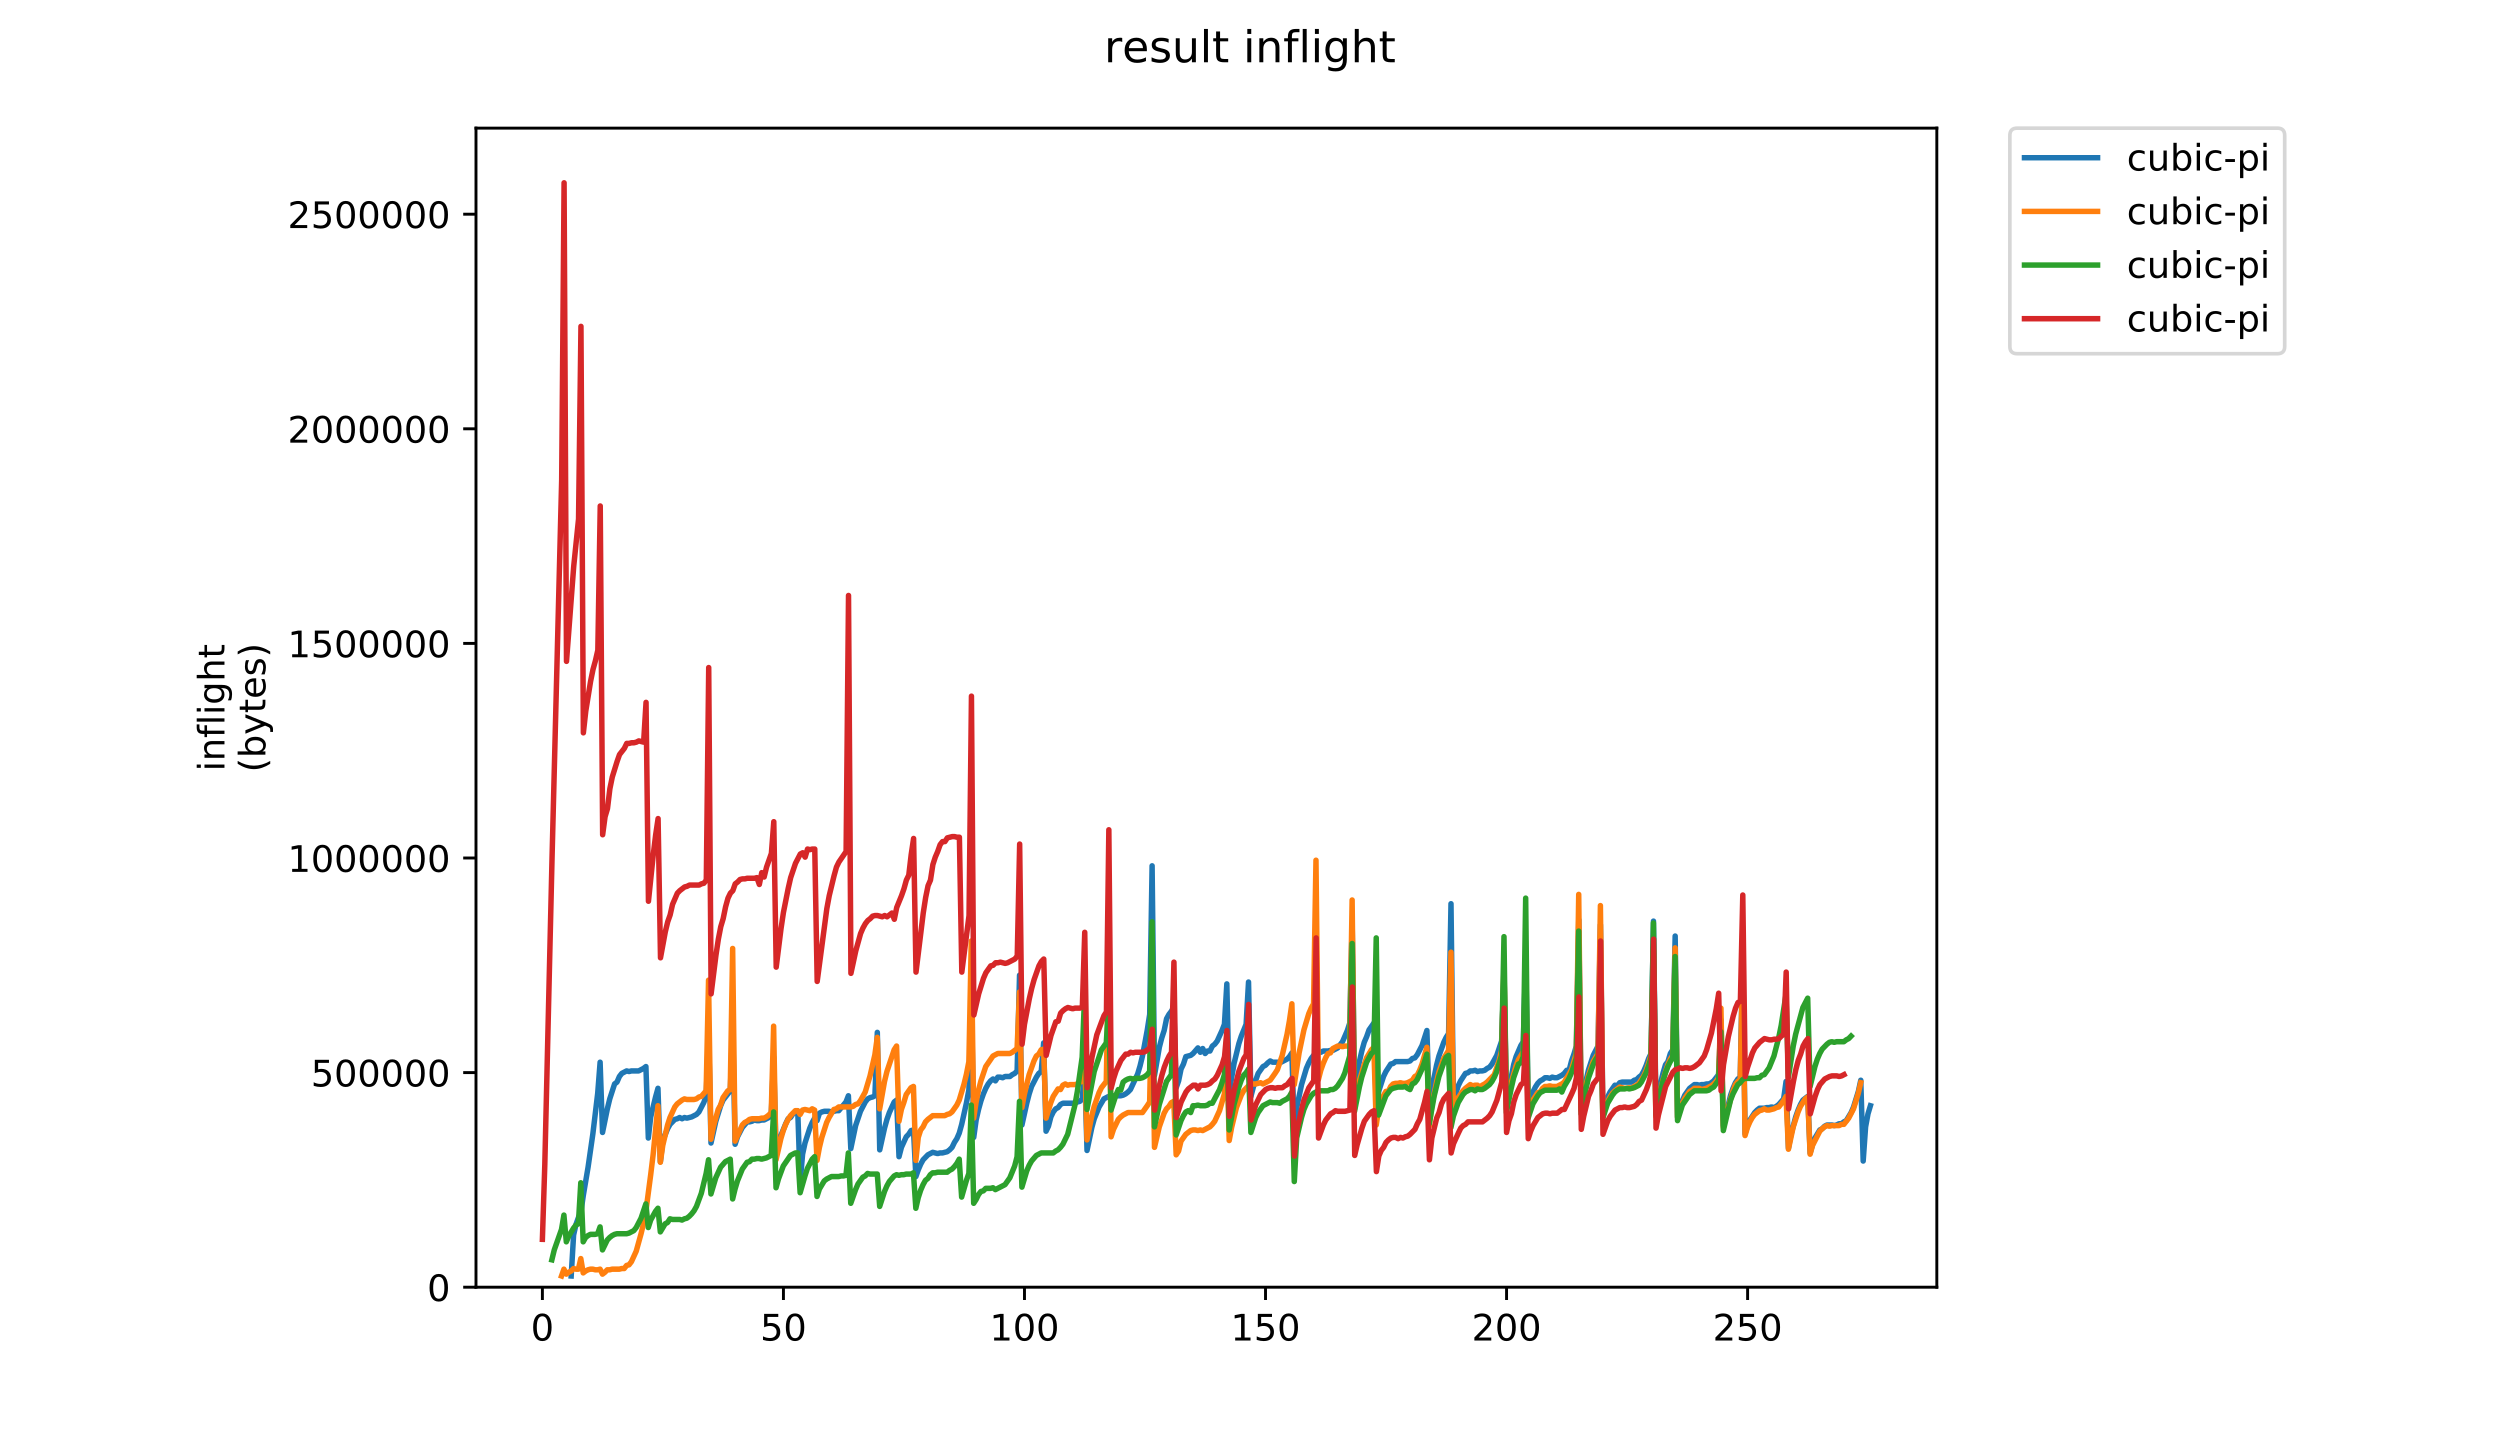 <?xml version="1.0" encoding="utf-8" standalone="no"?>
<!DOCTYPE svg PUBLIC "-//W3C//DTD SVG 1.1//EN"
  "http://www.w3.org/Graphics/SVG/1.1/DTD/svg11.dtd">
<!-- Created with matplotlib (https://matplotlib.org/) -->
<svg height="396pt" version="1.1" viewBox="0 0 684 396" width="684pt" xmlns="http://www.w3.org/2000/svg" xmlns:xlink="http://www.w3.org/1999/xlink">
 <defs>
  <style type="text/css">
*{stroke-linecap:butt;stroke-linejoin:round;}
  </style>
 </defs>
 <g id="figure_1">
  <g id="patch_1">
   <path d="M 0 396 
L 684 396 
L 684 0 
L 0 0 
z
" style="fill:#ffffff;"/>
  </g>
  <g id="axes_1">
   <g id="patch_2">
    <path d="M 130.23 352.174 
L 529.913 352.174 
L 529.913 35.062 
L 130.23 35.062 
z
" style="fill:#ffffff;"/>
   </g>
   <g id="matplotlib.axis_1">
    <g id="xtick_1">
     <g id="line2d_1">
      <defs>
       <path d="M 0 0 
L 0 3.5 
" id="m1331963b14" style="stroke:#000000;stroke-width:0.8;"/>
      </defs>
      <g>
       <use style="stroke:#000000;stroke-width:0.8;" x="148.398" xlink:href="#m1331963b14" y="352.174"/>
      </g>
     </g>
     <g id="text_1">
      <!-- 0 -->
      <defs>
       <path d="M 31.781 66.406 
Q 24.172 66.406 20.328 58.906 
Q 16.5 51.422 16.5 36.375 
Q 16.5 21.391 20.328 13.891 
Q 24.172 6.391 31.781 6.391 
Q 39.453 6.391 43.281 13.891 
Q 47.125 21.391 47.125 36.375 
Q 47.125 51.422 43.281 58.906 
Q 39.453 66.406 31.781 66.406 
z
M 31.781 74.219 
Q 44.047 74.219 50.516 64.516 
Q 56.984 54.828 56.984 36.375 
Q 56.984 17.969 50.516 8.266 
Q 44.047 -1.422 31.781 -1.422 
Q 19.531 -1.422 13.062 8.266 
Q 6.594 17.969 6.594 36.375 
Q 6.594 54.828 13.062 64.516 
Q 19.531 74.219 31.781 74.219 
z
" id="DejaVuSans-48"/>
      </defs>
      <g transform="translate(145.216 366.773)scale(0.1 -0.1)">
       <use xlink:href="#DejaVuSans-48"/>
      </g>
     </g>
    </g>
    <g id="xtick_2">
     <g id="line2d_2">
      <g>
       <use style="stroke:#000000;stroke-width:0.8;" x="214.347" xlink:href="#m1331963b14" y="352.174"/>
      </g>
     </g>
     <g id="text_2">
      <!-- 50 -->
      <defs>
       <path d="M 10.797 72.906 
L 49.516 72.906 
L 49.516 64.594 
L 19.828 64.594 
L 19.828 46.734 
Q 21.969 47.469 24.109 47.828 
Q 26.266 48.188 28.422 48.188 
Q 40.625 48.188 47.75 41.5 
Q 54.891 34.812 54.891 23.391 
Q 54.891 11.625 47.562 5.094 
Q 40.234 -1.422 26.906 -1.422 
Q 22.312 -1.422 17.547 -0.641 
Q 12.797 0.141 7.719 1.703 
L 7.719 11.625 
Q 12.109 9.234 16.797 8.062 
Q 21.484 6.891 26.703 6.891 
Q 35.156 6.891 40.078 11.328 
Q 45.016 15.766 45.016 23.391 
Q 45.016 31 40.078 35.438 
Q 35.156 39.891 26.703 39.891 
Q 22.75 39.891 18.812 39.016 
Q 14.891 38.141 10.797 36.281 
z
" id="DejaVuSans-53"/>
      </defs>
      <g transform="translate(207.985 366.773)scale(0.1 -0.1)">
       <use xlink:href="#DejaVuSans-53"/>
       <use x="63.623" xlink:href="#DejaVuSans-48"/>
      </g>
     </g>
    </g>
    <g id="xtick_3">
     <g id="line2d_3">
      <g>
       <use style="stroke:#000000;stroke-width:0.8;" x="280.297" xlink:href="#m1331963b14" y="352.174"/>
      </g>
     </g>
     <g id="text_3">
      <!-- 100 -->
      <defs>
       <path d="M 12.406 8.297 
L 28.516 8.297 
L 28.516 63.922 
L 10.984 60.406 
L 10.984 69.391 
L 28.422 72.906 
L 38.281 72.906 
L 38.281 8.297 
L 54.391 8.297 
L 54.391 0 
L 12.406 0 
z
" id="DejaVuSans-49"/>
      </defs>
      <g transform="translate(270.753 366.773)scale(0.1 -0.1)">
       <use xlink:href="#DejaVuSans-49"/>
       <use x="63.623" xlink:href="#DejaVuSans-48"/>
       <use x="127.246" xlink:href="#DejaVuSans-48"/>
      </g>
     </g>
    </g>
    <g id="xtick_4">
     <g id="line2d_4">
      <g>
       <use style="stroke:#000000;stroke-width:0.8;" x="346.246" xlink:href="#m1331963b14" y="352.174"/>
      </g>
     </g>
     <g id="text_4">
      <!-- 150 -->
      <g transform="translate(336.703 366.773)scale(0.1 -0.1)">
       <use xlink:href="#DejaVuSans-49"/>
       <use x="63.623" xlink:href="#DejaVuSans-53"/>
       <use x="127.246" xlink:href="#DejaVuSans-48"/>
      </g>
     </g>
    </g>
    <g id="xtick_5">
     <g id="line2d_5">
      <g>
       <use style="stroke:#000000;stroke-width:0.8;" x="412.196" xlink:href="#m1331963b14" y="352.174"/>
      </g>
     </g>
     <g id="text_5">
      <!-- 200 -->
      <defs>
       <path d="M 19.188 8.297 
L 53.609 8.297 
L 53.609 0 
L 7.328 0 
L 7.328 8.297 
Q 12.938 14.109 22.625 23.891 
Q 32.328 33.688 34.812 36.531 
Q 39.547 41.844 41.422 45.531 
Q 43.312 49.219 43.312 52.781 
Q 43.312 58.594 39.234 62.25 
Q 35.156 65.922 28.609 65.922 
Q 23.969 65.922 18.812 64.312 
Q 13.672 62.703 7.812 59.422 
L 7.812 69.391 
Q 13.766 71.781 18.938 73 
Q 24.125 74.219 28.422 74.219 
Q 39.75 74.219 46.484 68.547 
Q 53.219 62.891 53.219 53.422 
Q 53.219 48.922 51.531 44.891 
Q 49.859 40.875 45.406 35.406 
Q 44.188 33.984 37.641 27.219 
Q 31.109 20.453 19.188 8.297 
z
" id="DejaVuSans-50"/>
      </defs>
      <g transform="translate(402.652 366.773)scale(0.1 -0.1)">
       <use xlink:href="#DejaVuSans-50"/>
       <use x="63.623" xlink:href="#DejaVuSans-48"/>
       <use x="127.246" xlink:href="#DejaVuSans-48"/>
      </g>
     </g>
    </g>
    <g id="xtick_6">
     <g id="line2d_6">
      <g>
       <use style="stroke:#000000;stroke-width:0.8;" x="478.146" xlink:href="#m1331963b14" y="352.174"/>
      </g>
     </g>
     <g id="text_6">
      <!-- 250 -->
      <g transform="translate(468.602 366.773)scale(0.1 -0.1)">
       <use xlink:href="#DejaVuSans-50"/>
       <use x="63.623" xlink:href="#DejaVuSans-53"/>
       <use x="127.246" xlink:href="#DejaVuSans-48"/>
      </g>
     </g>
    </g>
   </g>
   <g id="matplotlib.axis_2">
    <g id="ytick_1">
     <g id="line2d_7">
      <defs>
       <path d="M 0 0 
L -3.5 0 
" id="mdb43f2a06b" style="stroke:#000000;stroke-width:0.8;"/>
      </defs>
      <g>
       <use style="stroke:#000000;stroke-width:0.8;" x="130.23" xlink:href="#mdb43f2a06b" y="352.174"/>
      </g>
     </g>
     <g id="text_7">
      <!-- 0 -->
      <g transform="translate(116.868 355.973)scale(0.1 -0.1)">
       <use xlink:href="#DejaVuSans-48"/>
      </g>
     </g>
    </g>
    <g id="ytick_2">
     <g id="line2d_8">
      <g>
       <use style="stroke:#000000;stroke-width:0.8;" x="130.23" xlink:href="#mdb43f2a06b" y="293.46"/>
      </g>
     </g>
     <g id="text_8">
      <!-- 500000 -->
      <g transform="translate(85.055 297.259)scale(0.1 -0.1)">
       <use xlink:href="#DejaVuSans-53"/>
       <use x="63.623" xlink:href="#DejaVuSans-48"/>
       <use x="127.246" xlink:href="#DejaVuSans-48"/>
       <use x="190.869" xlink:href="#DejaVuSans-48"/>
       <use x="254.492" xlink:href="#DejaVuSans-48"/>
       <use x="318.115" xlink:href="#DejaVuSans-48"/>
      </g>
     </g>
    </g>
    <g id="ytick_3">
     <g id="line2d_9">
      <g>
       <use style="stroke:#000000;stroke-width:0.8;" x="130.23" xlink:href="#mdb43f2a06b" y="234.745"/>
      </g>
     </g>
     <g id="text_9">
      <!-- 1000000 -->
      <g transform="translate(78.693 238.544)scale(0.1 -0.1)">
       <use xlink:href="#DejaVuSans-49"/>
       <use x="63.623" xlink:href="#DejaVuSans-48"/>
       <use x="127.246" xlink:href="#DejaVuSans-48"/>
       <use x="190.869" xlink:href="#DejaVuSans-48"/>
       <use x="254.492" xlink:href="#DejaVuSans-48"/>
       <use x="318.115" xlink:href="#DejaVuSans-48"/>
       <use x="381.738" xlink:href="#DejaVuSans-48"/>
      </g>
     </g>
    </g>
    <g id="ytick_4">
     <g id="line2d_10">
      <g>
       <use style="stroke:#000000;stroke-width:0.8;" x="130.23" xlink:href="#mdb43f2a06b" y="176.03"/>
      </g>
     </g>
     <g id="text_10">
      <!-- 1500000 -->
      <g transform="translate(78.693 179.829)scale(0.1 -0.1)">
       <use xlink:href="#DejaVuSans-49"/>
       <use x="63.623" xlink:href="#DejaVuSans-53"/>
       <use x="127.246" xlink:href="#DejaVuSans-48"/>
       <use x="190.869" xlink:href="#DejaVuSans-48"/>
       <use x="254.492" xlink:href="#DejaVuSans-48"/>
       <use x="318.115" xlink:href="#DejaVuSans-48"/>
       <use x="381.738" xlink:href="#DejaVuSans-48"/>
      </g>
     </g>
    </g>
    <g id="ytick_5">
     <g id="line2d_11">
      <g>
       <use style="stroke:#000000;stroke-width:0.8;" x="130.23" xlink:href="#mdb43f2a06b" y="117.316"/>
      </g>
     </g>
     <g id="text_11">
      <!-- 2000000 -->
      <g transform="translate(78.693 121.115)scale(0.1 -0.1)">
       <use xlink:href="#DejaVuSans-50"/>
       <use x="63.623" xlink:href="#DejaVuSans-48"/>
       <use x="127.246" xlink:href="#DejaVuSans-48"/>
       <use x="190.869" xlink:href="#DejaVuSans-48"/>
       <use x="254.492" xlink:href="#DejaVuSans-48"/>
       <use x="318.115" xlink:href="#DejaVuSans-48"/>
       <use x="381.738" xlink:href="#DejaVuSans-48"/>
      </g>
     </g>
    </g>
    <g id="ytick_6">
     <g id="line2d_12">
      <g>
       <use style="stroke:#000000;stroke-width:0.8;" x="130.23" xlink:href="#mdb43f2a06b" y="58.601"/>
      </g>
     </g>
     <g id="text_12">
      <!-- 2500000 -->
      <g transform="translate(78.693 62.4)scale(0.1 -0.1)">
       <use xlink:href="#DejaVuSans-50"/>
       <use x="63.623" xlink:href="#DejaVuSans-53"/>
       <use x="127.246" xlink:href="#DejaVuSans-48"/>
       <use x="190.869" xlink:href="#DejaVuSans-48"/>
       <use x="254.492" xlink:href="#DejaVuSans-48"/>
       <use x="318.115" xlink:href="#DejaVuSans-48"/>
       <use x="381.738" xlink:href="#DejaVuSans-48"/>
      </g>
     </g>
    </g>
    <g id="text_13">
     <!-- inflight -->
     <defs>
      <path d="M 9.422 54.688 
L 18.406 54.688 
L 18.406 0 
L 9.422 0 
z
M 9.422 75.984 
L 18.406 75.984 
L 18.406 64.594 
L 9.422 64.594 
z
" id="DejaVuSans-105"/>
      <path d="M 54.891 33.016 
L 54.891 0 
L 45.906 0 
L 45.906 32.719 
Q 45.906 40.484 42.875 44.328 
Q 39.844 48.188 33.797 48.188 
Q 26.516 48.188 22.312 43.547 
Q 18.109 38.922 18.109 30.906 
L 18.109 0 
L 9.078 0 
L 9.078 54.688 
L 18.109 54.688 
L 18.109 46.188 
Q 21.344 51.125 25.703 53.562 
Q 30.078 56 35.797 56 
Q 45.219 56 50.047 50.172 
Q 54.891 44.344 54.891 33.016 
z
" id="DejaVuSans-110"/>
      <path d="M 37.109 75.984 
L 37.109 68.5 
L 28.516 68.5 
Q 23.688 68.5 21.797 66.547 
Q 19.922 64.594 19.922 59.516 
L 19.922 54.688 
L 34.719 54.688 
L 34.719 47.703 
L 19.922 47.703 
L 19.922 0 
L 10.891 0 
L 10.891 47.703 
L 2.297 47.703 
L 2.297 54.688 
L 10.891 54.688 
L 10.891 58.5 
Q 10.891 67.625 15.141 71.797 
Q 19.391 75.984 28.609 75.984 
z
" id="DejaVuSans-102"/>
      <path d="M 9.422 75.984 
L 18.406 75.984 
L 18.406 0 
L 9.422 0 
z
" id="DejaVuSans-108"/>
      <path d="M 45.406 27.984 
Q 45.406 37.75 41.375 43.109 
Q 37.359 48.484 30.078 48.484 
Q 22.859 48.484 18.828 43.109 
Q 14.797 37.75 14.797 27.984 
Q 14.797 18.266 18.828 12.891 
Q 22.859 7.516 30.078 7.516 
Q 37.359 7.516 41.375 12.891 
Q 45.406 18.266 45.406 27.984 
z
M 54.391 6.781 
Q 54.391 -7.172 48.188 -13.984 
Q 42 -20.797 29.203 -20.797 
Q 24.469 -20.797 20.266 -20.094 
Q 16.062 -19.391 12.109 -17.922 
L 12.109 -9.188 
Q 16.062 -11.328 19.922 -12.344 
Q 23.781 -13.375 27.781 -13.375 
Q 36.625 -13.375 41.016 -8.766 
Q 45.406 -4.156 45.406 5.172 
L 45.406 9.625 
Q 42.625 4.781 38.281 2.391 
Q 33.938 0 27.875 0 
Q 17.828 0 11.672 7.656 
Q 5.516 15.328 5.516 27.984 
Q 5.516 40.672 11.672 48.328 
Q 17.828 56 27.875 56 
Q 33.938 56 38.281 53.609 
Q 42.625 51.219 45.406 46.391 
L 45.406 54.688 
L 54.391 54.688 
z
" id="DejaVuSans-103"/>
      <path d="M 54.891 33.016 
L 54.891 0 
L 45.906 0 
L 45.906 32.719 
Q 45.906 40.484 42.875 44.328 
Q 39.844 48.188 33.797 48.188 
Q 26.516 48.188 22.312 43.547 
Q 18.109 38.922 18.109 30.906 
L 18.109 0 
L 9.078 0 
L 9.078 75.984 
L 18.109 75.984 
L 18.109 46.188 
Q 21.344 51.125 25.703 53.562 
Q 30.078 56 35.797 56 
Q 45.219 56 50.047 50.172 
Q 54.891 44.344 54.891 33.016 
z
" id="DejaVuSans-104"/>
      <path d="M 18.312 70.219 
L 18.312 54.688 
L 36.812 54.688 
L 36.812 47.703 
L 18.312 47.703 
L 18.312 18.016 
Q 18.312 11.328 20.141 9.422 
Q 21.969 7.516 27.594 7.516 
L 36.812 7.516 
L 36.812 0 
L 27.594 0 
Q 17.188 0 13.234 3.875 
Q 9.281 7.766 9.281 18.016 
L 9.281 47.703 
L 2.688 47.703 
L 2.688 54.688 
L 9.281 54.688 
L 9.281 70.219 
z
" id="DejaVuSans-116"/>
     </defs>
     <g transform="translate(61.415 211.018)rotate(-90)scale(0.1 -0.1)">
      <use xlink:href="#DejaVuSans-105"/>
      <use x="27.783" xlink:href="#DejaVuSans-110"/>
      <use x="91.162" xlink:href="#DejaVuSans-102"/>
      <use x="126.367" xlink:href="#DejaVuSans-108"/>
      <use x="154.15" xlink:href="#DejaVuSans-105"/>
      <use x="181.934" xlink:href="#DejaVuSans-103"/>
      <use x="245.41" xlink:href="#DejaVuSans-104"/>
      <use x="308.789" xlink:href="#DejaVuSans-116"/>
     </g>
     <!-- (bytes) -->
     <defs>
      <path d="M 31 75.875 
Q 24.469 64.656 21.281 53.656 
Q 18.109 42.672 18.109 31.391 
Q 18.109 20.125 21.312 9.062 
Q 24.516 -2 31 -13.188 
L 23.188 -13.188 
Q 15.875 -1.703 12.234 9.375 
Q 8.594 20.453 8.594 31.391 
Q 8.594 42.281 12.203 53.312 
Q 15.828 64.359 23.188 75.875 
z
" id="DejaVuSans-40"/>
      <path d="M 48.688 27.297 
Q 48.688 37.203 44.609 42.844 
Q 40.531 48.484 33.406 48.484 
Q 26.266 48.484 22.188 42.844 
Q 18.109 37.203 18.109 27.297 
Q 18.109 17.391 22.188 11.75 
Q 26.266 6.109 33.406 6.109 
Q 40.531 6.109 44.609 11.75 
Q 48.688 17.391 48.688 27.297 
z
M 18.109 46.391 
Q 20.953 51.266 25.266 53.625 
Q 29.594 56 35.594 56 
Q 45.562 56 51.781 48.094 
Q 58.016 40.188 58.016 27.297 
Q 58.016 14.406 51.781 6.484 
Q 45.562 -1.422 35.594 -1.422 
Q 29.594 -1.422 25.266 0.953 
Q 20.953 3.328 18.109 8.203 
L 18.109 0 
L 9.078 0 
L 9.078 75.984 
L 18.109 75.984 
z
" id="DejaVuSans-98"/>
      <path d="M 32.172 -5.078 
Q 28.375 -14.844 24.75 -17.812 
Q 21.141 -20.797 15.094 -20.797 
L 7.906 -20.797 
L 7.906 -13.281 
L 13.188 -13.281 
Q 16.891 -13.281 18.938 -11.516 
Q 21 -9.766 23.484 -3.219 
L 25.094 0.875 
L 2.984 54.688 
L 12.5 54.688 
L 29.594 11.922 
L 46.688 54.688 
L 56.203 54.688 
z
" id="DejaVuSans-121"/>
      <path d="M 56.203 29.594 
L 56.203 25.203 
L 14.891 25.203 
Q 15.484 15.922 20.484 11.062 
Q 25.484 6.203 34.422 6.203 
Q 39.594 6.203 44.453 7.469 
Q 49.312 8.734 54.109 11.281 
L 54.109 2.781 
Q 49.266 0.734 44.188 -0.344 
Q 39.109 -1.422 33.891 -1.422 
Q 20.797 -1.422 13.156 6.188 
Q 5.516 13.812 5.516 26.812 
Q 5.516 40.234 12.766 48.109 
Q 20.016 56 32.328 56 
Q 43.359 56 49.781 48.891 
Q 56.203 41.797 56.203 29.594 
z
M 47.219 32.234 
Q 47.125 39.594 43.094 43.984 
Q 39.062 48.391 32.422 48.391 
Q 24.906 48.391 20.391 44.141 
Q 15.875 39.891 15.188 32.172 
z
" id="DejaVuSans-101"/>
      <path d="M 44.281 53.078 
L 44.281 44.578 
Q 40.484 46.531 36.375 47.5 
Q 32.281 48.484 27.875 48.484 
Q 21.188 48.484 17.844 46.438 
Q 14.5 44.391 14.5 40.281 
Q 14.5 37.156 16.891 35.375 
Q 19.281 33.594 26.516 31.984 
L 29.594 31.297 
Q 39.156 29.25 43.188 25.516 
Q 47.219 21.781 47.219 15.094 
Q 47.219 7.469 41.188 3.016 
Q 35.156 -1.422 24.609 -1.422 
Q 20.219 -1.422 15.453 -0.562 
Q 10.688 0.297 5.422 2 
L 5.422 11.281 
Q 10.406 8.688 15.234 7.391 
Q 20.062 6.109 24.812 6.109 
Q 31.156 6.109 34.562 8.281 
Q 37.984 10.453 37.984 14.406 
Q 37.984 18.062 35.516 20.016 
Q 33.062 21.969 24.703 23.781 
L 21.578 24.516 
Q 13.234 26.266 9.516 29.906 
Q 5.812 33.547 5.812 39.891 
Q 5.812 47.609 11.281 51.797 
Q 16.75 56 26.812 56 
Q 31.781 56 36.172 55.266 
Q 40.578 54.547 44.281 53.078 
z
" id="DejaVuSans-115"/>
      <path d="M 8.016 75.875 
L 15.828 75.875 
Q 23.141 64.359 26.781 53.312 
Q 30.422 42.281 30.422 31.391 
Q 30.422 20.453 26.781 9.375 
Q 23.141 -1.703 15.828 -13.188 
L 8.016 -13.188 
Q 14.5 -2 17.703 9.062 
Q 20.906 20.125 20.906 31.391 
Q 20.906 42.672 17.703 53.656 
Q 14.5 64.656 8.016 75.875 
z
" id="DejaVuSans-41"/>
     </defs>
     <g transform="translate(72.613 211.295)rotate(-90)scale(0.1 -0.1)">
      <use xlink:href="#DejaVuSans-40"/>
      <use x="39.014" xlink:href="#DejaVuSans-98"/>
      <use x="102.49" xlink:href="#DejaVuSans-121"/>
      <use x="161.67" xlink:href="#DejaVuSans-116"/>
      <use x="200.879" xlink:href="#DejaVuSans-101"/>
      <use x="262.402" xlink:href="#DejaVuSans-115"/>
      <use x="314.502" xlink:href="#DejaVuSans-41"/>
     </g>
    </g>
   </g>
   <g id="line2d_13">
    <path clip-path="url(#p54750669df)" d="M 156.277 349.113 
L 156.937 337.891 
L 157.596 335 
L 158.256 333.13 
L 158.915 331.77 
L 159.575 327.179 
L 160.894 319.357 
L 162.213 310.175 
L 163.532 299.122 
L 164.191 290.621 
L 164.851 309.835 
L 166.17 303.373 
L 166.829 300.653 
L 168.148 296.572 
L 168.808 296.062 
L 169.467 294.531 
L 170.127 293.681 
L 171.446 293.001 
L 172.105 293.171 
L 172.765 293.001 
L 174.743 293.001 
L 176.062 292.321 
L 176.722 291.811 
L 177.381 311.365 
L 178.041 305.584 
L 179.36 300.143 
L 180.019 297.762 
L 180.679 317.827 
L 181.338 312.045 
L 182.657 308.815 
L 183.317 307.624 
L 184.636 306.264 
L 185.295 306.094 
L 185.955 305.754 
L 186.614 306.094 
L 187.274 305.754 
L 187.933 305.924 
L 189.252 305.584 
L 190.571 304.904 
L 191.231 304.224 
L 192.549 301.673 
L 193.209 299.973 
L 193.868 282.119 
L 194.528 312.725 
L 195.847 306.774 
L 197.166 302.523 
L 197.825 300.993 
L 199.804 298.442 
L 200.463 280.758 
L 201.123 313.066 
L 201.782 311.025 
L 203.101 308.474 
L 204.42 306.944 
L 205.08 306.944 
L 205.739 306.774 
L 206.399 306.434 
L 207.058 306.604 
L 207.718 306.604 
L 208.377 306.434 
L 209.037 306.434 
L 210.356 305.754 
L 211.015 304.904 
L 211.675 289.26 
L 212.334 316.126 
L 213.653 310.685 
L 214.972 307.454 
L 215.632 306.094 
L 216.291 305.754 
L 216.951 304.734 
L 218.27 304.054 
L 218.929 323.438 
L 219.589 315.786 
L 220.248 312.725 
L 221.567 308.645 
L 222.227 307.114 
L 222.886 305.924 
L 223.546 306.604 
L 224.205 304.564 
L 224.865 304.224 
L 225.524 304.054 
L 226.843 304.054 
L 227.503 304.224 
L 228.822 303.883 
L 229.481 303.883 
L 231.46 301.503 
L 232.119 299.803 
L 232.779 314.256 
L 234.098 307.964 
L 235.417 304.054 
L 236.736 301.503 
L 237.395 300.653 
L 238.055 300.313 
L 238.714 300.143 
L 239.374 299.803 
L 240.033 282.459 
L 240.693 314.596 
L 242.012 308.645 
L 242.671 306.264 
L 243.331 304.394 
L 244.65 301.503 
L 245.309 300.993 
L 245.969 316.466 
L 246.628 313.916 
L 247.947 311.025 
L 248.607 310.345 
L 249.266 309.325 
L 249.926 309.155 
L 250.585 321.907 
L 251.245 320.037 
L 251.904 318.507 
L 252.564 317.316 
L 253.883 315.956 
L 255.202 315.276 
L 256.521 315.616 
L 257.18 315.446 
L 257.84 315.446 
L 259.159 315.106 
L 259.818 314.596 
L 260.478 313.916 
L 261.137 312.555 
L 261.797 311.535 
L 262.456 310.005 
L 263.116 307.624 
L 264.435 301.673 
L 265.094 298.102 
L 265.754 270.726 
L 266.413 311.195 
L 267.073 306.434 
L 267.732 303.543 
L 268.392 301.163 
L 269.051 299.292 
L 269.711 297.762 
L 270.37 296.572 
L 271.03 295.722 
L 271.689 295.212 
L 272.349 295.722 
L 273.008 294.701 
L 273.668 294.701 
L 274.327 294.871 
L 274.986 294.531 
L 276.305 294.531 
L 276.965 294.021 
L 277.624 293.681 
L 278.284 293.001 
L 278.943 266.815 
L 279.603 307.794 
L 280.922 301.843 
L 281.581 299.292 
L 282.241 297.252 
L 283.56 294.701 
L 284.219 293.681 
L 284.879 293.171 
L 285.538 285.349 
L 286.198 309.495 
L 286.857 308.134 
L 287.517 305.584 
L 288.176 304.224 
L 288.836 303.373 
L 289.495 303.033 
L 290.155 302.183 
L 290.814 301.843 
L 294.112 301.843 
L 294.771 301.503 
L 295.431 301.333 
L 296.09 300.653 
L 296.75 292.491 
L 297.409 314.766 
L 298.728 308.474 
L 299.388 306.094 
L 300.707 302.863 
L 302.026 300.653 
L 303.345 299.973 
L 304.004 299.803 
L 306.642 299.803 
L 307.302 299.633 
L 307.961 299.292 
L 308.621 298.782 
L 309.28 298.102 
L 311.259 293.851 
L 311.918 291.641 
L 312.578 288.92 
L 313.897 281.779 
L 314.556 277.528 
L 315.216 236.889 
L 315.875 294.191 
L 317.194 286.54 
L 317.854 283.989 
L 318.513 281.949 
L 319.173 278.718 
L 319.832 277.528 
L 320.492 276.677 
L 321.151 275.487 
L 321.811 297.592 
L 322.47 295.722 
L 323.13 292.491 
L 323.789 291.131 
L 324.449 289.09 
L 325.768 288.75 
L 326.427 288.24 
L 327.746 286.71 
L 328.406 287.9 
L 329.065 286.88 
L 329.725 288.24 
L 330.384 287.56 
L 331.044 287.56 
L 331.703 286.2 
L 332.363 285.689 
L 333.022 284.839 
L 334.341 281.949 
L 335.001 280.248 
L 335.66 269.196 
L 336.32 298.782 
L 337.639 290.961 
L 338.958 285.519 
L 339.617 283.479 
L 340.936 280.248 
L 341.596 268.686 
L 342.255 299.973 
L 342.915 297.422 
L 344.234 293.681 
L 345.553 291.811 
L 346.212 291.471 
L 346.872 290.791 
L 347.531 290.28 
L 348.191 290.621 
L 349.51 290.621 
L 350.169 290.791 
L 352.148 289.77 
L 352.807 289.09 
L 353.467 288.07 
L 354.126 311.195 
L 354.786 303.033 
L 356.105 296.742 
L 357.423 292.321 
L 358.083 290.791 
L 358.742 289.6 
L 359.402 288.75 
L 360.061 288.41 
L 360.721 287.73 
L 361.38 287.9 
L 362.04 287.56 
L 363.359 287.56 
L 364.018 287.39 
L 364.678 287.39 
L 365.997 286.71 
L 367.316 285.009 
L 368.635 281.949 
L 369.294 279.908 
L 369.954 252.702 
L 370.613 297.762 
L 371.932 290.451 
L 372.592 287.56 
L 373.251 285.179 
L 373.911 283.649 
L 374.57 281.779 
L 375.889 279.908 
L 376.549 303.203 
L 377.208 298.612 
L 378.527 294.531 
L 379.187 293.171 
L 380.506 291.131 
L 381.165 290.961 
L 381.825 290.451 
L 385.122 290.451 
L 385.782 290.28 
L 386.441 289.6 
L 387.101 289.43 
L 387.76 288.58 
L 389.079 286.03 
L 390.398 281.949 
L 391.058 303.033 
L 391.717 298.102 
L 393.036 291.471 
L 393.696 288.92 
L 395.015 285.179 
L 395.674 283.819 
L 396.334 282.799 
L 396.993 247.261 
L 397.653 301.333 
L 398.972 297.082 
L 399.631 295.722 
L 400.95 293.681 
L 401.61 293.511 
L 402.269 293.001 
L 402.929 293.001 
L 403.588 292.831 
L 404.248 293.171 
L 404.907 293.001 
L 405.567 293.001 
L 406.226 292.831 
L 406.886 292.321 
L 407.545 291.981 
L 408.205 291.131 
L 409.524 288.75 
L 410.843 284.839 
L 411.502 266.305 
L 412.162 300.823 
L 412.821 296.912 
L 413.481 294.701 
L 414.14 291.301 
L 414.8 289.09 
L 416.119 286.03 
L 416.778 285.009 
L 417.438 262.054 
L 418.097 302.693 
L 419.416 298.782 
L 420.076 297.422 
L 420.735 296.402 
L 421.395 295.722 
L 422.054 295.382 
L 422.714 294.871 
L 423.373 294.871 
L 424.033 295.042 
L 424.692 294.701 
L 425.352 294.871 
L 426.011 294.871 
L 427.33 294.191 
L 427.99 293.681 
L 428.649 292.831 
L 429.309 292.831 
L 429.968 290.28 
L 430.628 288.41 
L 431.287 286.2 
L 431.947 251.682 
L 432.606 302.863 
L 433.266 298.612 
L 434.585 292.831 
L 435.904 288.75 
L 437.223 286.2 
L 437.882 253.042 
L 438.542 304.224 
L 439.861 300.143 
L 440.52 298.782 
L 441.839 296.912 
L 442.498 297.082 
L 443.158 296.232 
L 443.817 296.062 
L 446.455 296.062 
L 447.115 295.552 
L 447.774 295.382 
L 448.434 294.701 
L 449.093 294.191 
L 449.753 293.001 
L 450.412 291.471 
L 451.072 289.6 
L 451.731 288.24 
L 452.391 252.022 
L 453.05 302.693 
L 454.369 296.232 
L 455.029 293.511 
L 455.688 291.301 
L 456.348 290.451 
L 457.007 288.24 
L 457.667 287.22 
L 458.326 256.103 
L 458.986 305.584 
L 459.645 303.033 
L 460.305 301.163 
L 460.964 299.633 
L 462.283 297.762 
L 463.602 296.742 
L 464.262 296.742 
L 464.921 296.912 
L 465.581 296.742 
L 466.24 296.742 
L 466.9 296.572 
L 467.559 296.572 
L 468.219 296.232 
L 468.878 295.722 
L 470.197 294.021 
L 470.857 279.058 
L 471.516 307.964 
L 473.495 299.633 
L 474.154 297.762 
L 474.814 296.232 
L 475.473 295.212 
L 476.133 294.701 
L 476.792 261.884 
L 477.452 310.175 
L 478.111 307.964 
L 478.771 306.434 
L 480.09 304.394 
L 480.749 303.713 
L 481.409 303.203 
L 482.728 303.203 
L 483.387 303.033 
L 484.047 303.033 
L 484.706 302.863 
L 485.366 303.033 
L 486.025 302.693 
L 486.685 302.183 
L 488.004 300.653 
L 488.663 295.892 
L 489.323 314.086 
L 489.982 310.515 
L 491.301 305.584 
L 491.961 303.713 
L 492.62 302.183 
L 493.28 300.993 
L 494.599 299.973 
L 495.258 315.446 
L 495.918 313.066 
L 496.577 311.365 
L 497.896 309.155 
L 498.556 308.815 
L 499.215 308.134 
L 499.875 307.794 
L 501.194 307.794 
L 501.853 307.964 
L 502.513 307.794 
L 503.172 307.454 
L 503.832 307.454 
L 504.491 306.944 
L 505.151 306.604 
L 506.47 304.394 
L 507.129 302.863 
L 508.448 298.612 
L 509.108 295.552 
L 509.767 317.657 
L 510.427 308.304 
L 511.086 304.734 
L 511.746 302.523 
L 511.746 302.523 
" style="fill:none;stroke:#1f77b4;stroke-linecap:square;stroke-width:1.5;"/>
   </g>
   <g id="line2d_14">
    <path clip-path="url(#p54750669df)" d="M 153.629 349.113 
L 154.288 347.243 
L 154.948 348.603 
L 155.607 348.093 
L 156.267 347.753 
L 156.926 347.073 
L 157.586 347.243 
L 158.245 347.243 
L 158.905 344.352 
L 159.564 348.263 
L 160.224 347.753 
L 160.883 347.413 
L 161.543 347.243 
L 162.202 347.243 
L 162.862 347.413 
L 163.521 347.413 
L 164.181 347.243 
L 164.84 348.603 
L 165.5 348.093 
L 166.159 347.413 
L 166.819 347.413 
L 167.478 347.243 
L 169.457 347.243 
L 170.116 347.073 
L 170.776 347.073 
L 171.435 346.223 
L 172.095 346.053 
L 172.754 345.203 
L 174.073 342.312 
L 175.392 337.551 
L 176.052 334.83 
L 176.711 331.43 
L 178.03 321.397 
L 178.69 315.956 
L 180.009 302.523 
L 180.668 317.997 
L 181.328 313.406 
L 182.647 307.794 
L 183.306 305.754 
L 184.625 302.863 
L 185.284 302.013 
L 186.603 300.993 
L 187.263 300.653 
L 187.922 300.823 
L 189.901 300.823 
L 190.56 300.653 
L 191.22 300.143 
L 191.879 299.973 
L 193.198 298.442 
L 193.858 268.176 
L 194.517 311.705 
L 195.177 308.304 
L 196.496 303.543 
L 197.155 302.353 
L 197.815 300.313 
L 199.134 298.442 
L 199.793 298.102 
L 200.453 259.504 
L 201.112 312.215 
L 203.091 307.794 
L 203.75 307.114 
L 204.41 306.774 
L 205.069 306.264 
L 205.729 306.094 
L 207.707 306.094 
L 208.367 305.924 
L 209.026 305.924 
L 209.686 305.584 
L 210.345 305.074 
L 211.005 304.394 
L 211.664 280.758 
L 212.324 317.316 
L 213.643 311.535 
L 214.302 309.325 
L 214.962 307.624 
L 215.621 306.264 
L 216.281 305.244 
L 217.6 303.883 
L 218.259 303.883 
L 218.919 304.904 
L 219.578 303.713 
L 220.238 303.543 
L 221.557 303.883 
L 222.216 303.373 
L 222.876 303.713 
L 223.535 317.486 
L 224.195 313.916 
L 224.854 311.195 
L 226.173 307.114 
L 226.833 305.754 
L 228.152 303.543 
L 228.811 303.373 
L 229.471 302.863 
L 232.768 302.863 
L 233.428 302.693 
L 234.087 302.183 
L 234.747 302.013 
L 235.406 301.163 
L 236.725 298.782 
L 238.044 294.361 
L 239.363 288.58 
L 240.023 283.819 
L 240.682 303.373 
L 242.001 295.892 
L 242.661 293.171 
L 244.639 287.22 
L 245.299 286.2 
L 245.958 306.774 
L 246.618 303.543 
L 247.277 301.673 
L 247.937 299.463 
L 249.256 297.592 
L 249.915 297.252 
L 250.575 317.486 
L 251.234 311.195 
L 251.894 309.155 
L 252.553 308.304 
L 253.213 306.944 
L 253.872 306.264 
L 255.191 305.244 
L 258.489 305.244 
L 259.148 304.904 
L 259.808 304.734 
L 260.467 304.224 
L 261.786 302.353 
L 262.446 300.993 
L 263.765 296.572 
L 264.424 293.851 
L 265.084 290.451 
L 265.743 257.463 
L 266.402 305.924 
L 267.062 301.503 
L 267.721 298.272 
L 268.381 295.722 
L 269.7 291.811 
L 271.678 288.92 
L 272.997 288.24 
L 276.295 288.24 
L 276.954 287.9 
L 278.273 286.88 
L 278.933 271.406 
L 279.592 303.033 
L 280.252 299.463 
L 281.571 294.021 
L 282.89 290.28 
L 283.549 288.92 
L 284.209 288.41 
L 284.868 287.22 
L 285.528 287.05 
L 286.187 305.924 
L 287.506 301.673 
L 288.166 299.973 
L 289.485 297.932 
L 290.144 298.102 
L 290.804 296.912 
L 291.463 296.572 
L 292.123 296.912 
L 292.782 296.742 
L 294.101 296.742 
L 294.761 296.572 
L 295.42 296.062 
L 296.08 295.892 
L 296.739 287.9 
L 297.399 311.875 
L 298.718 305.244 
L 299.377 302.693 
L 300.696 298.952 
L 301.356 297.592 
L 302.675 295.892 
L 303.334 262.394 
L 303.994 311.025 
L 304.653 308.985 
L 305.972 306.264 
L 306.632 305.584 
L 307.291 305.074 
L 308.61 304.394 
L 312.567 304.394 
L 313.886 302.523 
L 314.546 301.503 
L 315.205 269.706 
L 315.865 313.916 
L 317.184 308.304 
L 318.503 304.564 
L 319.162 303.373 
L 319.822 302.693 
L 320.481 301.673 
L 321.141 301.333 
L 321.8 315.956 
L 322.46 314.936 
L 323.119 312.215 
L 324.438 310.345 
L 325.757 309.325 
L 326.417 309.155 
L 327.076 309.155 
L 327.736 309.325 
L 328.395 309.155 
L 329.055 309.325 
L 331.033 308.304 
L 331.693 307.624 
L 332.352 306.774 
L 333.671 303.883 
L 334.99 299.292 
L 335.65 287.39 
L 336.309 312.045 
L 336.969 308.474 
L 338.288 303.033 
L 339.607 299.633 
L 340.266 298.442 
L 341.585 297.082 
L 342.245 296.572 
L 343.564 296.572 
L 344.883 296.232 
L 345.542 296.572 
L 347.521 295.552 
L 348.839 293.681 
L 349.499 292.661 
L 350.818 288.75 
L 352.137 282.969 
L 352.796 279.228 
L 353.456 274.637 
L 354.115 296.742 
L 355.434 288.07 
L 356.753 281.779 
L 358.072 277.358 
L 358.732 275.827 
L 359.391 274.637 
L 360.051 235.358 
L 360.71 295.382 
L 361.37 292.831 
L 362.029 290.961 
L 362.689 289.43 
L 363.348 288.24 
L 364.008 288.07 
L 364.667 286.88 
L 365.986 286.2 
L 366.646 286.2 
L 367.305 286.37 
L 367.965 286.2 
L 368.624 286.2 
L 369.284 286.03 
L 369.943 246.241 
L 370.603 303.373 
L 371.262 298.952 
L 371.922 295.722 
L 373.241 291.301 
L 373.9 289.43 
L 375.219 287.22 
L 375.879 286.54 
L 376.538 307.794 
L 377.198 303.373 
L 378.517 299.803 
L 379.176 298.612 
L 379.836 298.612 
L 380.495 297.252 
L 381.155 296.572 
L 381.814 296.402 
L 382.474 296.402 
L 383.133 296.232 
L 383.793 296.402 
L 384.452 296.402 
L 385.112 296.232 
L 386.431 295.552 
L 387.09 294.531 
L 387.75 294.191 
L 388.409 292.831 
L 389.069 291.131 
L 390.388 286.54 
L 391.047 308.134 
L 391.707 302.693 
L 393.026 296.062 
L 393.685 293.341 
L 395.004 289.6 
L 396.323 287.39 
L 396.983 260.524 
L 397.642 303.883 
L 398.961 300.313 
L 400.28 298.442 
L 400.94 297.762 
L 402.259 296.742 
L 402.918 297.082 
L 403.578 296.912 
L 404.237 296.912 
L 404.897 297.422 
L 405.556 296.912 
L 406.216 296.572 
L 406.875 296.062 
L 408.854 294.021 
L 410.173 290.11 
L 410.832 287.39 
L 411.492 264.265 
L 412.151 303.373 
L 412.811 299.463 
L 413.47 296.232 
L 414.789 291.641 
L 415.449 289.94 
L 416.768 287.73 
L 417.427 266.475 
L 418.087 304.904 
L 419.406 300.993 
L 420.725 298.952 
L 421.384 298.782 
L 422.044 297.762 
L 422.703 297.252 
L 423.363 297.252 
L 424.022 297.082 
L 424.682 297.252 
L 426.001 297.252 
L 427.32 296.572 
L 427.979 296.062 
L 429.298 293.851 
L 429.958 292.661 
L 431.277 288.24 
L 431.936 244.71 
L 432.595 303.713 
L 433.255 300.823 
L 433.914 296.912 
L 434.574 294.361 
L 435.893 290.451 
L 437.212 288.24 
L 437.871 247.771 
L 438.531 305.414 
L 439.19 303.203 
L 439.85 301.503 
L 440.509 300.143 
L 441.169 299.122 
L 441.828 298.442 
L 443.147 297.422 
L 444.466 297.762 
L 445.126 297.762 
L 445.785 297.592 
L 446.445 297.762 
L 447.104 297.252 
L 447.764 296.912 
L 448.423 296.402 
L 449.742 294.361 
L 450.402 292.831 
L 451.061 290.961 
L 451.721 288.75 
L 452.38 260.014 
L 453.04 305.414 
L 454.359 298.102 
L 455.018 295.382 
L 456.337 291.301 
L 456.997 289.77 
L 457.656 288.75 
L 458.316 259.334 
L 458.975 305.754 
L 460.294 301.843 
L 460.954 300.483 
L 462.273 298.612 
L 462.932 298.272 
L 463.592 297.762 
L 464.911 297.762 
L 465.57 298.102 
L 466.889 297.762 
L 468.208 297.082 
L 468.868 296.572 
L 469.527 295.892 
L 470.187 294.871 
L 470.846 275.827 
L 471.506 308.474 
L 472.165 305.414 
L 474.144 298.442 
L 474.803 296.742 
L 475.463 295.892 
L 476.122 295.382 
L 476.782 263.755 
L 477.441 310.685 
L 478.101 308.474 
L 478.76 306.944 
L 479.42 305.754 
L 480.079 304.904 
L 481.398 303.883 
L 482.058 303.713 
L 482.717 303.373 
L 483.377 303.713 
L 484.036 303.713 
L 485.355 303.373 
L 486.015 303.033 
L 486.674 302.863 
L 487.993 301.163 
L 488.653 299.973 
L 489.312 314.426 
L 490.631 308.304 
L 491.95 304.224 
L 492.61 302.693 
L 493.929 300.653 
L 494.588 300.143 
L 495.248 315.786 
L 495.907 313.406 
L 497.886 309.495 
L 498.545 308.815 
L 499.205 308.304 
L 499.864 307.964 
L 500.524 308.134 
L 501.183 307.964 
L 503.162 307.964 
L 503.821 307.624 
L 504.481 307.624 
L 505.8 305.924 
L 507.119 303.373 
L 508.438 299.122 
L 509.097 296.232 
L 509.097 296.232 
" style="fill:none;stroke:#ff7f0e;stroke-linecap:square;stroke-width:1.5;"/>
   </g>
   <g id="line2d_15">
    <path clip-path="url(#p54750669df)" d="M 150.988 344.693 
L 151.648 341.972 
L 153.626 336.361 
L 154.286 332.45 
L 154.945 339.761 
L 155.605 338.231 
L 156.924 336.021 
L 157.583 335.17 
L 158.243 334.83 
L 158.902 323.608 
L 159.562 339.761 
L 160.221 338.571 
L 160.88 338.061 
L 161.54 337.721 
L 162.859 337.721 
L 163.518 337.551 
L 164.178 335.681 
L 164.837 341.972 
L 166.156 339.251 
L 166.816 338.571 
L 167.475 338.061 
L 168.135 337.721 
L 168.794 337.551 
L 171.432 337.551 
L 172.092 337.381 
L 173.411 336.701 
L 174.07 335.851 
L 175.389 333.3 
L 176.708 329.389 
L 177.368 335.851 
L 178.027 333.81 
L 179.346 331.43 
L 180.006 330.579 
L 180.665 337.041 
L 181.984 334.83 
L 182.644 334.49 
L 183.303 333.47 
L 183.963 333.64 
L 185.941 333.64 
L 186.601 333.81 
L 187.26 333.47 
L 187.92 333.3 
L 188.579 332.79 
L 189.239 332.11 
L 189.898 331.26 
L 190.558 330.069 
L 191.877 326.498 
L 193.196 321.057 
L 193.855 317.316 
L 194.515 326.669 
L 195.834 322.248 
L 197.153 319.357 
L 198.472 317.827 
L 199.791 317.146 
L 200.45 328.029 
L 201.11 325.308 
L 201.769 323.098 
L 203.088 319.867 
L 204.407 317.997 
L 205.067 317.827 
L 205.726 317.146 
L 206.386 317.146 
L 207.045 316.976 
L 207.705 316.976 
L 208.364 317.146 
L 209.683 316.806 
L 211.002 316.126 
L 211.662 304.224 
L 212.321 324.968 
L 212.981 322.588 
L 214.3 319.017 
L 216.278 316.126 
L 217.597 315.446 
L 218.257 315.446 
L 218.916 326.328 
L 220.235 321.737 
L 220.895 319.697 
L 222.214 317.146 
L 222.873 316.466 
L 223.533 327.349 
L 224.192 325.308 
L 225.511 323.098 
L 226.171 322.588 
L 227.49 321.907 
L 229.468 321.907 
L 230.128 321.737 
L 230.787 321.737 
L 231.447 321.567 
L 232.106 315.446 
L 232.766 329.219 
L 234.085 325.478 
L 234.744 323.948 
L 236.063 322.078 
L 236.723 321.737 
L 237.382 321.057 
L 238.042 321.227 
L 240.02 321.227 
L 240.68 330.069 
L 241.999 325.988 
L 242.658 324.458 
L 243.317 323.268 
L 244.636 321.737 
L 245.296 321.397 
L 245.955 321.567 
L 246.615 321.397 
L 247.274 321.397 
L 247.934 321.227 
L 249.253 321.227 
L 249.912 320.887 
L 250.572 330.579 
L 251.231 327.689 
L 251.891 325.648 
L 252.55 324.118 
L 253.21 322.928 
L 253.869 322.418 
L 254.529 321.397 
L 255.188 320.887 
L 255.848 320.887 
L 256.507 320.717 
L 259.145 320.717 
L 259.805 320.207 
L 260.464 319.867 
L 261.124 319.187 
L 261.783 318.337 
L 262.443 317.146 
L 263.102 327.519 
L 264.421 322.928 
L 265.081 321.057 
L 265.74 302.353 
L 266.4 329.219 
L 267.059 328.199 
L 267.719 326.839 
L 268.378 325.988 
L 269.038 325.818 
L 269.697 325.138 
L 271.016 325.138 
L 271.676 324.968 
L 272.335 325.478 
L 274.973 324.118 
L 276.292 322.248 
L 277.611 319.017 
L 278.271 316.466 
L 278.93 301.333 
L 279.59 324.798 
L 280.909 320.377 
L 281.568 318.847 
L 282.228 317.657 
L 283.547 316.126 
L 284.866 315.446 
L 288.163 315.446 
L 288.823 314.936 
L 289.482 314.596 
L 290.142 313.916 
L 290.801 313.066 
L 292.12 310.345 
L 294.099 302.353 
L 294.758 298.612 
L 296.077 289.26 
L 296.737 272.427 
L 297.396 303.543 
L 298.715 296.572 
L 299.375 293.171 
L 301.353 287.22 
L 302.672 285.349 
L 303.332 274.807 
L 303.991 303.713 
L 305.31 299.633 
L 305.97 298.102 
L 306.629 298.272 
L 307.289 296.062 
L 307.948 295.552 
L 308.608 295.212 
L 309.267 295.042 
L 309.927 295.212 
L 310.586 295.042 
L 311.905 295.042 
L 312.565 294.871 
L 313.224 294.531 
L 313.884 294.021 
L 314.543 293.171 
L 315.203 252.192 
L 315.862 308.304 
L 317.181 302.183 
L 319.16 295.892 
L 320.479 294.021 
L 321.138 276.847 
L 321.798 310.515 
L 323.117 306.604 
L 323.776 305.244 
L 324.436 304.224 
L 325.095 303.883 
L 325.755 304.394 
L 326.414 302.523 
L 327.073 302.523 
L 327.733 302.353 
L 328.392 302.523 
L 329.711 302.523 
L 330.371 302.353 
L 331.03 301.843 
L 331.69 301.843 
L 333.668 298.102 
L 334.328 296.232 
L 334.987 294.021 
L 335.647 283.649 
L 336.306 309.155 
L 337.625 302.183 
L 338.944 297.422 
L 339.604 295.552 
L 340.263 294.191 
L 340.923 293.511 
L 341.582 292.491 
L 342.242 309.835 
L 343.561 305.754 
L 344.22 304.394 
L 345.539 302.523 
L 347.518 301.503 
L 348.177 301.673 
L 349.496 301.673 
L 350.156 301.843 
L 350.815 301.333 
L 352.134 300.653 
L 352.794 299.973 
L 353.453 298.782 
L 354.113 323.268 
L 354.772 311.365 
L 356.091 305.754 
L 356.751 303.543 
L 357.41 302.013 
L 358.729 299.803 
L 359.389 299.122 
L 360.708 298.442 
L 363.346 298.442 
L 364.005 298.102 
L 364.665 298.102 
L 365.324 297.762 
L 365.984 297.082 
L 367.303 295.042 
L 367.962 293.511 
L 369.281 288.92 
L 369.941 258.143 
L 370.6 304.054 
L 371.919 297.422 
L 372.579 294.701 
L 373.898 290.621 
L 375.217 288.24 
L 375.876 287.73 
L 376.536 256.613 
L 377.195 305.074 
L 379.174 299.803 
L 380.493 298.102 
L 381.152 297.762 
L 382.471 297.422 
L 383.79 297.422 
L 384.45 297.252 
L 385.109 297.762 
L 385.769 298.102 
L 386.428 296.572 
L 387.088 296.232 
L 387.747 295.382 
L 389.066 292.491 
L 389.726 290.621 
L 390.385 288.41 
L 391.045 307.454 
L 392.364 299.973 
L 393.683 294.531 
L 395.002 290.791 
L 395.661 289.26 
L 396.321 288.75 
L 396.98 308.474 
L 397.64 305.414 
L 398.959 301.673 
L 400.278 299.463 
L 400.937 298.782 
L 402.256 298.102 
L 402.916 298.102 
L 403.575 298.442 
L 404.235 297.932 
L 404.894 298.102 
L 405.554 298.102 
L 406.213 297.762 
L 407.532 296.742 
L 408.192 295.892 
L 408.851 294.701 
L 409.51 293.171 
L 410.829 288.75 
L 411.489 256.273 
L 412.148 304.394 
L 413.467 297.762 
L 414.127 294.871 
L 415.446 291.131 
L 416.105 290.791 
L 416.765 289.09 
L 417.424 245.731 
L 418.084 305.924 
L 419.403 302.013 
L 420.722 299.803 
L 421.381 298.952 
L 422.7 298.272 
L 425.998 298.272 
L 426.657 297.932 
L 427.317 298.782 
L 427.976 297.252 
L 429.295 295.042 
L 429.955 293.511 
L 430.614 291.641 
L 431.274 289.43 
L 431.933 254.743 
L 432.593 304.734 
L 433.912 297.932 
L 434.571 295.042 
L 435.89 291.301 
L 436.55 289.94 
L 437.209 288.92 
L 437.869 275.827 
L 438.528 305.924 
L 439.847 301.843 
L 441.166 299.633 
L 441.826 298.782 
L 442.485 298.272 
L 443.145 297.932 
L 444.464 297.932 
L 445.123 297.762 
L 445.783 297.932 
L 447.102 297.592 
L 448.421 296.912 
L 449.08 296.062 
L 450.399 293.511 
L 451.059 291.641 
L 451.718 289.43 
L 452.378 252.532 
L 453.037 304.904 
L 454.356 298.442 
L 455.016 295.722 
L 455.675 293.511 
L 456.335 291.811 
L 456.994 290.451 
L 457.654 289.43 
L 458.313 261.714 
L 458.973 306.604 
L 460.292 302.353 
L 462.27 299.463 
L 463.589 298.442 
L 466.887 298.442 
L 467.546 298.272 
L 468.206 297.762 
L 468.865 297.422 
L 470.184 295.552 
L 470.844 282.289 
L 471.503 309.325 
L 472.822 303.713 
L 473.482 300.993 
L 474.141 299.292 
L 475.46 296.742 
L 476.12 296.232 
L 476.779 295.382 
L 477.439 295.042 
L 480.077 295.042 
L 480.736 294.871 
L 481.396 294.871 
L 482.055 294.191 
L 482.715 294.021 
L 484.034 292.151 
L 485.353 288.92 
L 486.672 283.819 
L 487.331 280.588 
L 488.65 272.086 
L 489.31 294.701 
L 490.629 286.2 
L 491.288 282.969 
L 493.266 275.657 
L 494.585 273.107 
L 495.245 297.252 
L 496.564 291.811 
L 497.223 289.77 
L 497.883 288.24 
L 498.542 287.05 
L 499.861 285.689 
L 500.521 285.179 
L 501.18 285.009 
L 501.84 285.179 
L 502.499 285.009 
L 504.478 285.009 
L 505.137 284.499 
L 505.797 284.159 
L 506.456 283.479 
L 506.456 283.479 
" style="fill:none;stroke:#2ca02c;stroke-linecap:square;stroke-width:1.5;"/>
   </g>
   <g id="line2d_16">
    <path clip-path="url(#p54750669df)" d="M 148.398 339.081 
L 149.057 318.677 
L 151.036 234.848 
L 153.674 131.295 
L 154.333 50.017 
L 154.993 180.946 
L 156.971 154.931 
L 158.29 142.008 
L 158.949 89.296 
L 159.609 200.501 
L 160.268 194.549 
L 161.587 186.387 
L 162.247 183.157 
L 162.906 180.776 
L 163.566 177.886 
L 164.225 138.437 
L 164.885 228.387 
L 165.544 223.456 
L 166.204 221.245 
L 166.863 215.804 
L 167.523 212.573 
L 168.842 208.322 
L 169.501 206.452 
L 170.82 204.752 
L 171.48 203.391 
L 172.139 203.391 
L 172.799 203.221 
L 173.458 203.221 
L 174.118 203.051 
L 174.777 202.711 
L 176.096 203.051 
L 176.756 192.169 
L 177.415 246.581 
L 178.734 233.828 
L 179.394 228.387 
L 180.053 223.966 
L 180.713 262.054 
L 182.032 254.913 
L 182.691 252.192 
L 183.351 250.322 
L 184.01 247.431 
L 185.329 244.37 
L 185.989 243.69 
L 187.308 242.67 
L 187.967 242.5 
L 188.627 242.16 
L 191.265 242.16 
L 191.924 241.82 
L 192.584 241.65 
L 193.243 240.8 
L 193.903 182.647 
L 194.562 271.916 
L 195.881 261.374 
L 196.541 256.953 
L 197.2 253.552 
L 197.86 251.342 
L 198.519 248.111 
L 199.179 245.731 
L 199.838 244.37 
L 200.498 243.69 
L 201.157 241.82 
L 201.817 241.31 
L 202.476 240.629 
L 203.136 240.459 
L 203.795 240.459 
L 204.455 240.289 
L 206.433 240.289 
L 207.093 240.119 
L 207.752 241.99 
L 208.412 238.759 
L 209.071 239.949 
L 209.731 237.229 
L 211.05 233.488 
L 211.709 224.816 
L 212.369 264.605 
L 213.688 254.062 
L 214.347 249.641 
L 215.666 243.01 
L 216.326 240.119 
L 217.645 236.209 
L 218.964 233.658 
L 219.623 233.318 
L 220.283 234.508 
L 220.942 232.298 
L 221.602 232.468 
L 222.261 232.298 
L 222.921 232.298 
L 223.58 268.516 
L 226.218 248.621 
L 226.878 245.05 
L 228.197 239.609 
L 228.856 237.229 
L 229.516 235.868 
L 231.494 232.978 
L 232.154 162.922 
L 232.813 266.305 
L 234.132 260.184 
L 235.451 255.423 
L 236.111 253.892 
L 236.77 252.702 
L 237.43 251.852 
L 238.089 251.342 
L 238.749 250.662 
L 239.408 250.492 
L 240.068 250.492 
L 241.386 250.832 
L 242.046 250.492 
L 242.705 250.832 
L 244.024 249.812 
L 244.684 251.512 
L 245.343 248.281 
L 246.662 245.05 
L 247.322 243.18 
L 247.981 240.8 
L 248.641 239.439 
L 249.3 233.828 
L 249.96 229.407 
L 250.619 265.965 
L 252.598 249.812 
L 253.257 245.561 
L 253.917 242.33 
L 254.576 240.8 
L 255.236 236.549 
L 255.895 234.508 
L 256.555 232.978 
L 257.214 231.107 
L 257.874 230.257 
L 258.533 230.257 
L 259.193 229.237 
L 260.512 228.897 
L 261.171 228.897 
L 261.831 229.067 
L 262.49 229.067 
L 263.15 265.965 
L 265.128 250.492 
L 265.788 190.468 
L 266.447 277.698 
L 267.766 271.916 
L 269.085 267.665 
L 269.745 266.135 
L 271.064 264.265 
L 271.723 264.095 
L 272.383 263.415 
L 273.042 263.415 
L 273.702 263.244 
L 275.021 263.585 
L 275.68 263.415 
L 277.659 262.394 
L 278.318 261.544 
L 278.978 230.937 
L 279.637 285.689 
L 280.297 280.248 
L 281.616 273.277 
L 282.275 270.386 
L 282.935 268.006 
L 284.254 264.265 
L 284.913 263.074 
L 285.573 262.394 
L 286.232 288.75 
L 287.551 283.309 
L 288.87 279.568 
L 289.53 279.398 
L 290.189 277.188 
L 290.849 276.507 
L 291.508 275.997 
L 292.168 275.657 
L 293.487 275.997 
L 294.146 275.827 
L 295.465 275.827 
L 296.125 275.487 
L 296.784 255.083 
L 297.444 297.592 
L 298.763 289.26 
L 300.082 283.139 
L 301.401 279.568 
L 302.06 277.868 
L 302.72 276.847 
L 303.379 227.026 
L 304.039 297.592 
L 304.698 295.042 
L 305.358 293.001 
L 306.677 290.11 
L 307.996 288.41 
L 308.655 288.41 
L 309.315 287.9 
L 309.974 288.07 
L 310.634 287.9 
L 312.612 287.9 
L 313.272 287.73 
L 314.591 286.71 
L 315.25 281.609 
L 315.91 303.713 
L 317.229 296.912 
L 317.888 294.191 
L 318.548 291.981 
L 319.207 290.28 
L 319.867 288.92 
L 320.526 287.9 
L 321.186 263.244 
L 321.845 305.754 
L 323.164 301.503 
L 324.483 298.782 
L 325.142 297.932 
L 326.461 296.912 
L 327.121 296.912 
L 327.78 297.932 
L 328.44 296.912 
L 329.759 296.912 
L 330.418 296.742 
L 331.078 296.402 
L 331.737 295.722 
L 332.397 295.212 
L 333.056 294.191 
L 334.375 291.301 
L 335.035 289.09 
L 335.694 281.949 
L 336.354 305.414 
L 337.673 298.272 
L 338.992 293.001 
L 340.311 289.6 
L 340.97 288.58 
L 341.63 274.807 
L 342.289 306.434 
L 343.608 302.183 
L 344.927 299.463 
L 346.246 298.102 
L 346.906 297.762 
L 347.565 297.592 
L 348.225 297.592 
L 348.884 297.762 
L 349.544 297.592 
L 350.863 297.592 
L 351.522 297.082 
L 352.182 296.742 
L 353.501 295.042 
L 354.16 316.296 
L 354.82 309.325 
L 356.139 303.373 
L 356.798 300.823 
L 358.117 297.592 
L 359.436 295.722 
L 360.096 256.613 
L 360.755 311.365 
L 362.074 307.794 
L 362.734 306.434 
L 364.053 304.734 
L 364.712 304.394 
L 365.372 303.883 
L 366.031 304.054 
L 368.01 304.054 
L 369.329 303.713 
L 369.988 270.046 
L 370.648 316.126 
L 371.307 313.236 
L 372.626 308.645 
L 373.286 306.774 
L 374.605 304.904 
L 375.264 304.224 
L 375.924 303.883 
L 376.583 320.547 
L 377.243 316.296 
L 377.902 314.766 
L 378.562 313.916 
L 379.221 312.555 
L 379.881 311.875 
L 380.54 311.365 
L 381.2 311.195 
L 381.859 311.195 
L 382.519 311.535 
L 383.178 311.195 
L 383.838 311.365 
L 384.497 311.025 
L 385.157 310.855 
L 385.816 310.345 
L 387.135 308.985 
L 387.795 307.454 
L 388.454 306.264 
L 389.773 301.503 
L 390.433 298.612 
L 391.092 317.316 
L 391.752 311.365 
L 393.071 305.924 
L 393.73 304.394 
L 394.39 302.013 
L 395.049 300.653 
L 396.368 299.122 
L 397.028 315.446 
L 397.687 312.895 
L 399.006 310.005 
L 399.666 308.645 
L 400.325 307.964 
L 400.985 307.624 
L 401.644 306.944 
L 405.601 306.944 
L 406.92 305.924 
L 407.579 305.244 
L 408.239 304.224 
L 409.558 300.993 
L 410.877 296.062 
L 411.536 275.827 
L 412.196 309.835 
L 412.855 306.604 
L 413.515 304.734 
L 414.174 301.503 
L 414.834 299.463 
L 416.153 296.742 
L 416.812 296.232 
L 417.472 283.309 
L 418.131 311.535 
L 418.791 309.495 
L 419.45 307.964 
L 420.769 305.754 
L 422.088 304.734 
L 422.748 304.564 
L 423.407 304.564 
L 424.067 304.734 
L 424.726 304.564 
L 426.045 304.564 
L 427.364 303.543 
L 428.024 303.543 
L 430.002 299.292 
L 430.662 297.762 
L 431.321 294.871 
L 431.981 272.767 
L 432.64 308.985 
L 433.3 305.414 
L 434.619 299.973 
L 435.278 298.442 
L 435.938 296.572 
L 437.257 294.871 
L 437.916 257.463 
L 438.576 310.345 
L 439.895 306.604 
L 440.554 305.414 
L 441.873 303.713 
L 443.192 303.033 
L 443.852 303.033 
L 444.511 302.863 
L 445.171 303.033 
L 445.83 303.033 
L 447.149 302.693 
L 447.809 302.183 
L 448.468 301.333 
L 449.128 300.993 
L 450.447 298.102 
L 451.106 296.232 
L 451.766 293.681 
L 452.425 256.953 
L 453.085 308.645 
L 453.744 305.074 
L 455.723 297.252 
L 457.701 293.341 
L 458.361 292.661 
L 459.02 292.491 
L 459.68 292.151 
L 460.339 292.321 
L 460.999 292.151 
L 461.658 292.151 
L 462.318 292.321 
L 462.977 292.151 
L 463.637 291.811 
L 464.956 290.791 
L 466.275 288.92 
L 466.934 287.22 
L 468.253 282.629 
L 469.572 275.997 
L 470.232 271.746 
L 470.891 298.442 
L 471.551 291.301 
L 472.87 283.649 
L 474.189 278.038 
L 474.848 275.827 
L 475.508 274.297 
L 476.167 273.957 
L 476.827 244.88 
L 477.486 294.531 
L 478.146 291.981 
L 479.465 288.07 
L 480.124 286.71 
L 481.443 285.179 
L 482.762 284.159 
L 484.081 284.499 
L 484.741 284.499 
L 485.4 284.329 
L 486.06 284.329 
L 486.719 284.159 
L 487.379 283.479 
L 488.038 282.969 
L 488.698 265.965 
L 489.357 303.373 
L 490.676 295.892 
L 491.335 292.661 
L 491.995 290.11 
L 492.654 288.41 
L 493.314 286.2 
L 493.973 285.009 
L 494.633 284.159 
L 495.292 304.734 
L 496.611 299.973 
L 497.271 298.102 
L 497.93 296.742 
L 499.249 295.212 
L 500.568 294.531 
L 501.228 294.361 
L 502.547 294.361 
L 503.206 294.531 
L 503.866 294.361 
L 504.525 294.021 
L 504.525 294.021 
" style="fill:none;stroke:#d62728;stroke-linecap:square;stroke-width:1.5;"/>
   </g>
   <g id="patch_3">
    <path d="M 130.23 352.174 
L 130.23 35.062 
" style="fill:none;stroke:#000000;stroke-linecap:square;stroke-linejoin:miter;stroke-width:0.8;"/>
   </g>
   <g id="patch_4">
    <path d="M 529.913 352.174 
L 529.913 35.062 
" style="fill:none;stroke:#000000;stroke-linecap:square;stroke-linejoin:miter;stroke-width:0.8;"/>
   </g>
   <g id="patch_5">
    <path d="M 130.23 352.174 
L 529.913 352.174 
" style="fill:none;stroke:#000000;stroke-linecap:square;stroke-linejoin:miter;stroke-width:0.8;"/>
   </g>
   <g id="patch_6">
    <path d="M 130.23 35.062 
L 529.913 35.062 
" style="fill:none;stroke:#000000;stroke-linecap:square;stroke-linejoin:miter;stroke-width:0.8;"/>
   </g>
   <g id="legend_1">
    <g id="patch_7">
     <path d="M 551.897 96.775 
L 623.092 96.775 
Q 625.092 96.775 625.092 94.775 
L 625.092 37.062 
Q 625.092 35.062 623.092 35.062 
L 551.897 35.062 
Q 549.897 35.062 549.897 37.062 
L 549.897 94.775 
Q 549.897 96.775 551.897 96.775 
z
" style="fill:#ffffff;opacity:0.8;stroke:#cccccc;stroke-linejoin:miter;"/>
    </g>
    <g id="line2d_17">
     <path d="M 553.897 43.161 
L 573.897 43.161 
" style="fill:none;stroke:#1f77b4;stroke-linecap:square;stroke-width:1.5;"/>
    </g>
    <g id="line2d_18"/>
    <g id="text_14">
     <!-- cubic-pi -->
     <defs>
      <path d="M 48.781 52.594 
L 48.781 44.188 
Q 44.969 46.297 41.141 47.344 
Q 37.312 48.391 33.406 48.391 
Q 24.656 48.391 19.812 42.844 
Q 14.984 37.312 14.984 27.297 
Q 14.984 17.281 19.812 11.734 
Q 24.656 6.203 33.406 6.203 
Q 37.312 6.203 41.141 7.25 
Q 44.969 8.297 48.781 10.406 
L 48.781 2.094 
Q 45.016 0.344 40.984 -0.531 
Q 36.969 -1.422 32.422 -1.422 
Q 20.062 -1.422 12.781 6.344 
Q 5.516 14.109 5.516 27.297 
Q 5.516 40.672 12.859 48.328 
Q 20.219 56 33.016 56 
Q 37.156 56 41.109 55.141 
Q 45.062 54.297 48.781 52.594 
z
" id="DejaVuSans-99"/>
      <path d="M 8.5 21.578 
L 8.5 54.688 
L 17.484 54.688 
L 17.484 21.922 
Q 17.484 14.156 20.5 10.266 
Q 23.531 6.391 29.594 6.391 
Q 36.859 6.391 41.078 11.031 
Q 45.312 15.672 45.312 23.688 
L 45.312 54.688 
L 54.297 54.688 
L 54.297 0 
L 45.312 0 
L 45.312 8.406 
Q 42.047 3.422 37.719 1 
Q 33.406 -1.422 27.688 -1.422 
Q 18.266 -1.422 13.375 4.438 
Q 8.5 10.297 8.5 21.578 
z
M 31.109 56 
z
" id="DejaVuSans-117"/>
      <path d="M 4.891 31.391 
L 31.203 31.391 
L 31.203 23.391 
L 4.891 23.391 
z
" id="DejaVuSans-45"/>
      <path d="M 18.109 8.203 
L 18.109 -20.797 
L 9.078 -20.797 
L 9.078 54.688 
L 18.109 54.688 
L 18.109 46.391 
Q 20.953 51.266 25.266 53.625 
Q 29.594 56 35.594 56 
Q 45.562 56 51.781 48.094 
Q 58.016 40.188 58.016 27.297 
Q 58.016 14.406 51.781 6.484 
Q 45.562 -1.422 35.594 -1.422 
Q 29.594 -1.422 25.266 0.953 
Q 20.953 3.328 18.109 8.203 
z
M 48.688 27.297 
Q 48.688 37.203 44.609 42.844 
Q 40.531 48.484 33.406 48.484 
Q 26.266 48.484 22.188 42.844 
Q 18.109 37.203 18.109 27.297 
Q 18.109 17.391 22.188 11.75 
Q 26.266 6.109 33.406 6.109 
Q 40.531 6.109 44.609 11.75 
Q 48.688 17.391 48.688 27.297 
z
" id="DejaVuSans-112"/>
     </defs>
     <g transform="translate(581.897 46.661)scale(0.1 -0.1)">
      <use xlink:href="#DejaVuSans-99"/>
      <use x="54.98" xlink:href="#DejaVuSans-117"/>
      <use x="118.359" xlink:href="#DejaVuSans-98"/>
      <use x="181.836" xlink:href="#DejaVuSans-105"/>
      <use x="209.619" xlink:href="#DejaVuSans-99"/>
      <use x="264.6" xlink:href="#DejaVuSans-45"/>
      <use x="300.684" xlink:href="#DejaVuSans-112"/>
      <use x="364.16" xlink:href="#DejaVuSans-105"/>
     </g>
    </g>
    <g id="line2d_19">
     <path d="M 553.897 57.839 
L 573.897 57.839 
" style="fill:none;stroke:#ff7f0e;stroke-linecap:square;stroke-width:1.5;"/>
    </g>
    <g id="line2d_20"/>
    <g id="text_15">
     <!-- cubic-pi -->
     <g transform="translate(581.897 61.339)scale(0.1 -0.1)">
      <use xlink:href="#DejaVuSans-99"/>
      <use x="54.98" xlink:href="#DejaVuSans-117"/>
      <use x="118.359" xlink:href="#DejaVuSans-98"/>
      <use x="181.836" xlink:href="#DejaVuSans-105"/>
      <use x="209.619" xlink:href="#DejaVuSans-99"/>
      <use x="264.6" xlink:href="#DejaVuSans-45"/>
      <use x="300.684" xlink:href="#DejaVuSans-112"/>
      <use x="364.16" xlink:href="#DejaVuSans-105"/>
     </g>
    </g>
    <g id="line2d_21">
     <path d="M 553.897 72.517 
L 573.897 72.517 
" style="fill:none;stroke:#2ca02c;stroke-linecap:square;stroke-width:1.5;"/>
    </g>
    <g id="line2d_22"/>
    <g id="text_16">
     <!-- cubic-pi -->
     <g transform="translate(581.897 76.017)scale(0.1 -0.1)">
      <use xlink:href="#DejaVuSans-99"/>
      <use x="54.98" xlink:href="#DejaVuSans-117"/>
      <use x="118.359" xlink:href="#DejaVuSans-98"/>
      <use x="181.836" xlink:href="#DejaVuSans-105"/>
      <use x="209.619" xlink:href="#DejaVuSans-99"/>
      <use x="264.6" xlink:href="#DejaVuSans-45"/>
      <use x="300.684" xlink:href="#DejaVuSans-112"/>
      <use x="364.16" xlink:href="#DejaVuSans-105"/>
     </g>
    </g>
    <g id="line2d_23">
     <path d="M 553.897 87.195 
L 573.897 87.195 
" style="fill:none;stroke:#d62728;stroke-linecap:square;stroke-width:1.5;"/>
    </g>
    <g id="line2d_24"/>
    <g id="text_17">
     <!-- cubic-pi -->
     <g transform="translate(581.897 90.695)scale(0.1 -0.1)">
      <use xlink:href="#DejaVuSans-99"/>
      <use x="54.98" xlink:href="#DejaVuSans-117"/>
      <use x="118.359" xlink:href="#DejaVuSans-98"/>
      <use x="181.836" xlink:href="#DejaVuSans-105"/>
      <use x="209.619" xlink:href="#DejaVuSans-99"/>
      <use x="264.6" xlink:href="#DejaVuSans-45"/>
      <use x="300.684" xlink:href="#DejaVuSans-112"/>
      <use x="364.16" xlink:href="#DejaVuSans-105"/>
     </g>
    </g>
   </g>
  </g>
  <g id="text_18">
   <!-- result inflight -->
   <defs>
    <path d="M 41.109 46.297 
Q 39.594 47.172 37.812 47.578 
Q 36.031 48 33.891 48 
Q 26.266 48 22.188 43.047 
Q 18.109 38.094 18.109 28.812 
L 18.109 0 
L 9.078 0 
L 9.078 54.688 
L 18.109 54.688 
L 18.109 46.188 
Q 20.953 51.172 25.484 53.578 
Q 30.031 56 36.531 56 
Q 37.453 56 38.578 55.875 
Q 39.703 55.766 41.062 55.516 
z
" id="DejaVuSans-114"/>
    <path id="DejaVuSans-32"/>
   </defs>
   <g transform="translate(302.11 17.038)scale(0.12 -0.12)">
    <use xlink:href="#DejaVuSans-114"/>
    <use x="41.082" xlink:href="#DejaVuSans-101"/>
    <use x="102.605" xlink:href="#DejaVuSans-115"/>
    <use x="154.705" xlink:href="#DejaVuSans-117"/>
    <use x="218.084" xlink:href="#DejaVuSans-108"/>
    <use x="245.867" xlink:href="#DejaVuSans-116"/>
    <use x="285.076" xlink:href="#DejaVuSans-32"/>
    <use x="316.863" xlink:href="#DejaVuSans-105"/>
    <use x="344.646" xlink:href="#DejaVuSans-110"/>
    <use x="408.025" xlink:href="#DejaVuSans-102"/>
    <use x="443.23" xlink:href="#DejaVuSans-108"/>
    <use x="471.014" xlink:href="#DejaVuSans-105"/>
    <use x="498.797" xlink:href="#DejaVuSans-103"/>
    <use x="562.273" xlink:href="#DejaVuSans-104"/>
    <use x="625.652" xlink:href="#DejaVuSans-116"/>
   </g>
  </g>
 </g>
 <defs>
  <clipPath id="p54750669df">
   <rect height="317.112" width="399.683" x="130.23" y="35.062"/>
  </clipPath>
 </defs>
</svg>
